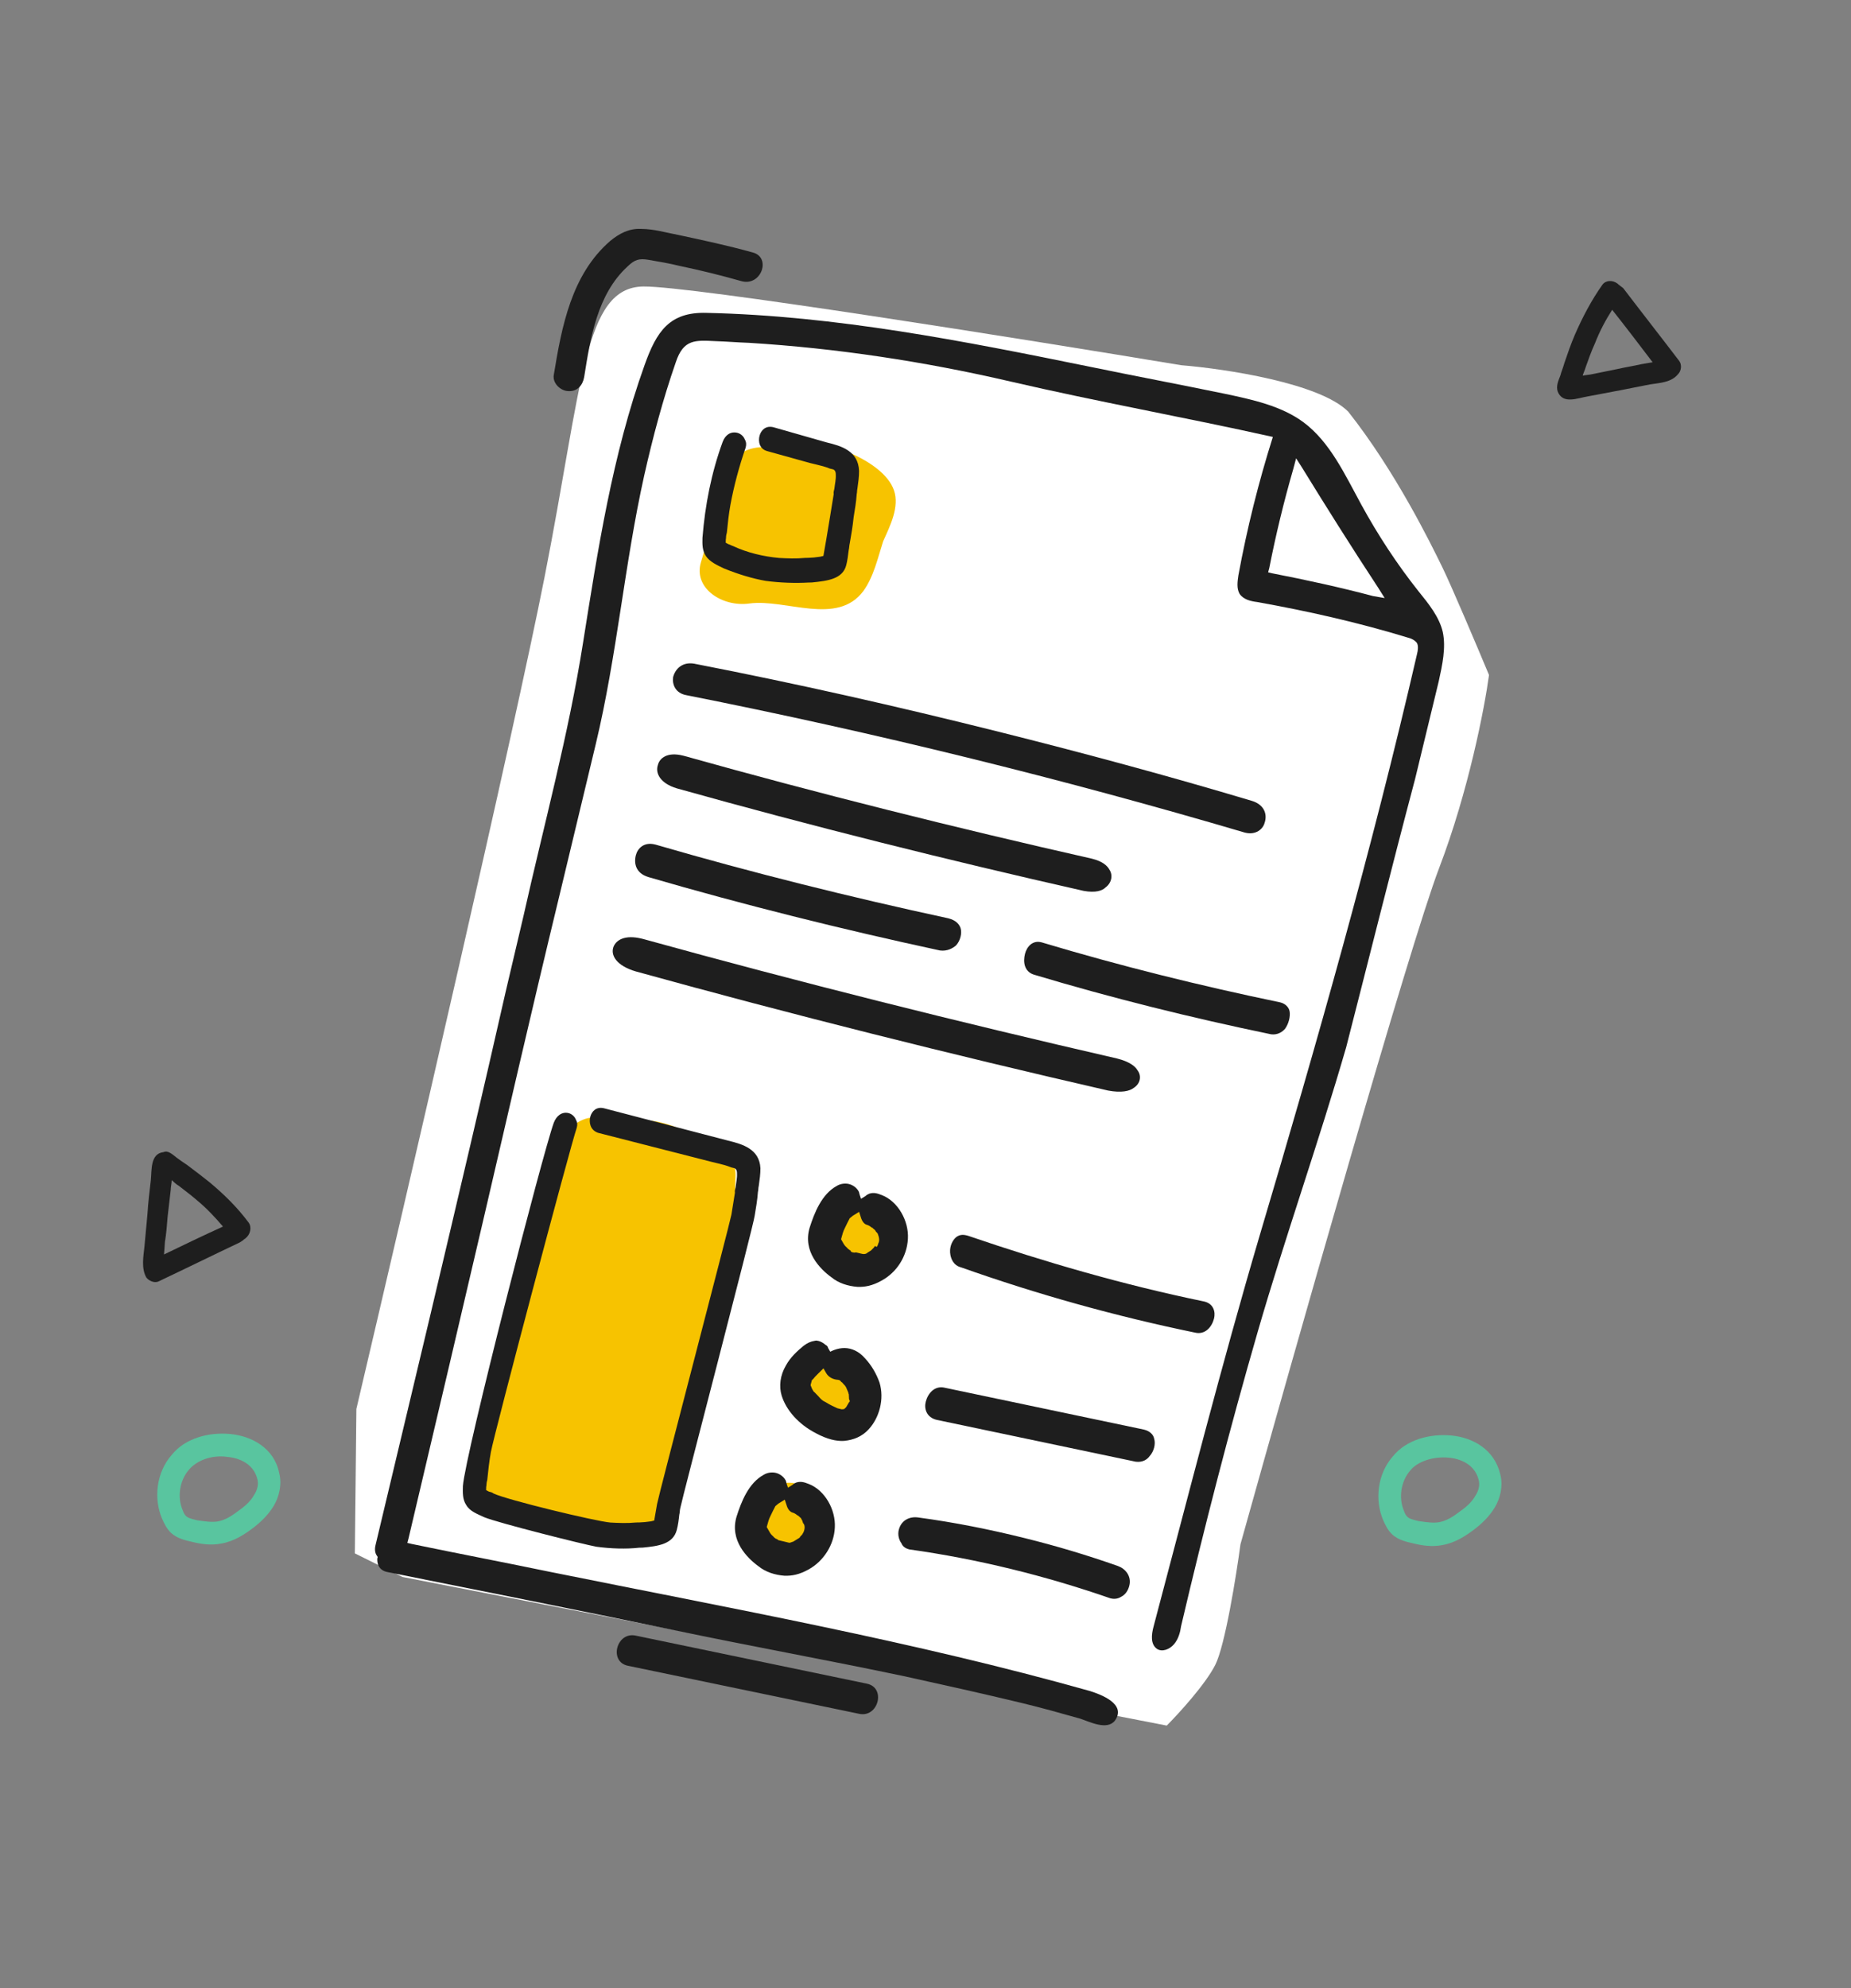 <svg width="122" height="131" viewBox="0 0 122 131" fill="none" xmlns="http://www.w3.org/2000/svg">
<rect x="0" y="0" width="122" height="131" fill="#808080" stroke="none"/>
<path d="M35.901 37.977C33.901 48.149 26.793 78.782 23.489 92.827L23.439 97.586L23.388 102.345L26.527 103.899L76.901 113.69C77.699 112.888 79.454 110.967 80.099 109.691C80.743 108.416 81.475 103.861 81.76 101.743C85.313 89.018 92.905 62.292 94.852 57.196C96.799 52.1 97.856 46.591 98.141 44.473C97.372 42.63 95.679 38.63 95.062 37.367L95.061 37.366C94.288 35.786 91.973 31.053 88.861 27.121C86.987 25.237 80.74 24.297 77.851 24.062C67.353 22.32 45.569 18.843 42.413 18.876C38.469 18.917 38.402 25.262 35.901 37.977Z" fill="white"/>
<path d="M57.025 79.263C54.417 78.636 53.293 82.857 55.902 83.484C58.511 84.112 59.634 79.891 57.025 79.263Z" fill="#F7C300"/>
<path d="M55.28 89.41C52.671 88.782 51.548 93.003 54.157 93.631C56.765 94.258 57.889 90.037 55.28 89.41Z" fill="#F7C300"/>
<path d="M52.501 97.752C49.892 97.124 48.769 101.346 51.377 101.973C53.986 102.601 55.109 98.38 52.501 97.752Z" fill="#F7C300"/>
<path d="M58.92 32.301C58.23 30.29 54.145 28.832 51.958 28.991C51.329 29.051 50.86 29.202 50.422 29.465C49.39 29.428 48.355 29.864 47.994 30.989C47.396 33.006 46.798 35.023 46.2 37.041C45.681 38.76 47.614 40.016 49.398 39.76C51.81 39.445 55.188 41.259 56.91 38.932C57.59 37.989 57.862 36.737 58.209 35.661C58.659 34.663 59.303 33.394 58.92 32.301Z" fill="#F7C300"/>
<path d="M93.268 51.327C93.792 49.165 94.303 47.052 94.827 44.891C95.065 43.804 95.316 42.669 95.091 41.627C94.853 40.633 94.172 39.793 93.492 38.953C92.063 37.153 90.814 35.239 89.732 33.263C88.651 31.286 87.669 29.125 85.908 27.817C84.439 26.734 82.539 26.328 80.733 25.945C77.782 25.337 74.819 24.778 71.868 24.17C63.534 22.472 55.094 20.8 46.56 20.614C44.118 20.545 43.27 21.848 42.485 24.051C40.357 29.985 39.408 36.204 38.426 42.362C37.469 48.423 35.852 54.325 34.505 60.343C34.111 62.016 33.729 63.64 33.335 65.313C31.884 71.722 30.334 78.316 28.273 87.022L24.758 101.774C24.68 102.067 24.71 102.334 24.86 102.526L24.894 102.586L24.868 102.684C24.85 102.94 24.909 103.474 25.582 103.584C31.874 104.842 38.119 106.088 44.398 107.395C49.39 108.443 54.563 109.378 59.65 110.449C62.21 111.015 64.77 111.58 67.318 112.195C68.638 112.513 69.946 112.881 71.207 113.237C71.807 113.434 72.956 114.023 73.481 113.369C74.277 112.262 72.536 111.634 71.842 111.414C60.212 108.141 48.237 105.981 36.374 103.587C33.281 102.945 30.223 102.364 27.131 101.722L26.848 101.654L26.926 101.36C28.948 92.801 30.459 86.354 31.918 80.102C33.377 73.85 34.841 67.392 36.91 58.844L39.27 49.013C40.672 43.164 41.153 37.196 42.461 31.324C43.028 28.809 43.69 26.317 44.541 23.87C45.05 22.329 45.831 22.414 47.169 22.477C47.916 22.501 48.602 22.562 49.349 22.586C55.128 22.94 60.919 23.817 66.592 25.134C72.361 26.473 78.16 27.508 83.894 28.787C82.948 31.782 82.19 34.823 81.622 37.91C81.565 38.312 81.495 38.764 81.701 39.125C81.953 39.498 82.425 39.612 82.862 39.665C86.216 40.266 89.531 41.014 92.782 42.006C93.018 42.063 93.241 42.169 93.39 42.361C93.493 42.541 93.462 42.846 93.397 43.09C90.422 55.996 86.787 68.742 83.01 81.454C80.49 89.998 78.314 98.572 76.03 107.173C75.887 107.71 75.826 108.319 76.246 108.629C76.584 108.866 77.087 108.675 77.379 108.33C77.672 107.985 77.788 107.545 77.845 107.143C79.369 100.647 81.035 94.185 82.889 87.769C84.704 81.499 86.897 75.32 88.726 69.002C90.223 63.175 91.698 57.239 93.268 51.327ZM90.496 39.271C88.339 38.698 86.109 38.212 83.866 37.776L83.583 37.707L83.661 37.414C84.09 35.23 84.614 33.068 85.245 30.881L85.427 30.196L85.782 30.75C87.359 33.314 89.053 36.011 90.841 38.73L91.264 39.404L90.496 39.271Z" fill="#1E1E1E"/>
<path d="M54.492 29.151L50.97 28.146C50.447 28.02 50.153 28.368 50.061 28.712C49.969 29.056 50.029 29.593 50.599 29.73L53.374 30.502C53.517 30.537 53.659 30.571 53.802 30.605C54.087 30.674 54.419 30.754 54.691 30.872L54.881 30.917C55.023 30.951 55.092 31.073 55.087 31.281C55.104 31.598 55.025 31.893 54.994 32.199C54.955 32.347 54.929 32.445 54.95 32.555C54.867 33.058 54.797 33.511 54.713 34.014C54.63 34.517 54.547 35.02 54.463 35.523L54.271 36.627L54.055 36.679C53.791 36.72 53.48 36.75 53.277 36.753L53.074 36.757C52.452 36.816 51.903 36.789 51.355 36.761C50.318 36.669 49.226 36.406 48.328 35.981C48.233 35.958 48.104 35.875 48.009 35.852L47.832 35.757L47.837 35.549C47.863 35.451 47.842 35.341 47.881 35.194L47.907 35.095C47.969 34.483 48.031 33.87 48.141 33.269C48.373 32.018 48.713 30.74 49.148 29.485C49.2 29.289 49.192 29.13 49.089 28.948C48.998 28.717 48.787 28.562 48.597 28.516C48.17 28.413 47.806 28.64 47.628 29.12C46.889 31.138 46.469 33.285 46.299 35.441C46.29 35.856 46.28 36.272 46.534 36.647C46.788 37.022 47.284 37.246 47.733 37.459C48.691 37.846 49.58 38.112 50.448 38.269C51.424 38.399 52.426 38.431 53.299 38.38L53.502 38.376C54.591 38.272 55.537 38.134 55.772 37.249C55.851 36.955 55.895 36.599 55.939 36.244C55.978 36.096 55.97 35.937 56.009 35.79C56.106 35.238 56.202 34.686 56.264 34.074C56.347 33.571 56.431 33.068 56.466 32.554C56.493 32.455 56.484 32.297 56.511 32.198C56.568 31.794 56.625 31.389 56.621 31.022C56.568 29.702 55.442 29.379 54.492 29.151Z" fill="#1E1E1E"/>
<path d="M48.665 79.734C48.644 79.625 48.657 79.576 48.636 79.467C48.615 79.358 48.628 79.309 48.606 79.201C48.172 78.006 48.9 77.145 48.013 76.153C47.945 76.032 47.864 75.961 47.783 75.889C47.471 75.555 47.014 75.392 46.425 75.353C46.297 75.27 46.215 75.199 46.087 75.116C44.576 74.024 42.744 73.581 41.26 73.896C41.153 73.922 41.046 73.948 40.939 73.974C39.419 73.295 37.88 73.441 37.014 75.203C36.941 75.289 36.902 75.435 36.877 75.533C36.786 75.874 36.73 76.275 36.755 76.748C36.682 76.834 36.656 76.932 36.571 77.066C36.108 77.681 35.735 78.524 35.404 79.585C34.093 84.351 32.734 89.105 31.436 93.822C30.472 97.272 31.841 99.47 33.661 99.392C33.768 99.366 33.862 99.388 33.969 99.362C34.089 99.288 34.243 99.273 34.35 99.247C34.504 99.233 34.597 99.255 34.751 99.241C36.272 99.92 37.083 100.635 38.492 100.976C38.518 100.878 38.497 100.769 38.523 100.672C39.467 100.693 40.586 101.378 41.603 101.313C41.71 101.287 41.804 101.31 41.911 101.284C42.381 101.398 42.98 101.024 43.579 100.65C43.758 100.538 43.81 100.343 43.802 100.186C43.781 100.077 43.746 100.017 43.678 99.896C43.657 99.787 43.636 99.679 43.581 99.51C43.765 99.191 43.988 98.727 44.104 98.288C44.13 98.19 44.169 98.044 44.194 97.947C44.267 97.861 44.366 97.677 44.477 97.445C44.503 97.347 44.563 97.31 44.589 97.212C44.684 96.665 44.702 95.839 44.742 95.123C44.721 95.014 44.759 94.868 44.785 94.77C44.833 94.211 46.031 93.464 45.327 92.723C45.366 92.576 45.392 92.479 45.43 92.333C45.963 90.698 46.415 88.992 46.887 87.395C47.695 85.1 48.837 82.109 48.665 79.734Z" fill="#F7C300"/>
<path d="M47.997 75.153L39.805 73.017C39.288 72.892 38.997 73.237 38.906 73.578C38.816 73.92 38.875 74.453 39.426 74.638L46.879 76.544C47.02 76.578 47.161 76.612 47.302 76.646C47.584 76.714 47.913 76.794 48.182 76.911L48.371 76.956C48.512 76.99 48.58 77.111 48.575 77.317C48.592 77.632 48.514 77.925 48.484 78.229C48.445 78.375 48.419 78.473 48.44 78.582C48.358 79.081 48.289 79.531 48.207 80.03C48.125 80.529 43.392 98.586 43.309 99.085L43.119 100.181L42.905 100.233C42.644 100.274 42.336 100.303 42.135 100.306L41.934 100.309C41.318 100.368 40.775 100.341 40.231 100.313C39.205 100.22 33.42 98.822 32.531 98.399C32.45 98.328 32.309 98.294 32.215 98.271L32.04 98.177L32.044 97.97C32.07 97.873 32.062 97.715 32.088 97.618L32.114 97.52C32.174 96.912 32.248 96.255 32.356 95.659C32.598 94.368 37.585 75.542 38.015 74.297C38.067 74.102 38.059 73.944 37.956 73.764C37.867 73.534 37.657 73.38 37.469 73.335C37.046 73.232 36.673 73.505 36.497 73.982C35.754 76.034 30.675 95.771 30.509 97.91C30.499 98.323 30.477 98.785 30.729 99.157C30.968 99.578 31.472 99.752 31.917 99.963C32.865 100.348 38.45 101.75 39.309 101.906C40.276 102.036 41.268 102.068 42.145 101.969L42.346 101.966C43.424 101.863 44.361 101.727 44.607 100.8C44.697 100.458 44.74 100.106 44.771 99.802C44.81 99.655 44.801 99.498 44.84 99.351C44.948 98.755 49.681 80.698 49.742 80.09C49.825 79.591 49.92 79.043 49.955 78.533C49.993 78.386 49.972 78.278 50.011 78.131C50.067 77.73 50.124 77.328 50.12 76.964C50.054 75.703 48.938 75.381 47.997 75.153Z" fill="#1E1E1E"/>
<path d="M45.242 45.802C57.607 48.252 69.975 51.295 82.055 54.857C82.779 55.039 83.246 54.618 83.35 54.213C83.54 53.67 83.344 53.029 82.537 52.773C77.052 51.131 71.431 49.616 65.833 48.214C59.173 46.547 52.474 45.031 45.772 43.73C44.987 43.587 44.507 44.058 44.365 44.614C44.297 45.081 44.505 45.671 45.242 45.802Z" fill="#1E1E1E"/>
<path d="M72.87 58.466C73.25 58.185 73.379 57.68 73.119 57.292C72.978 57.042 72.692 56.755 71.969 56.574C62.99 54.545 53.919 52.278 45.106 49.806C45.057 49.794 45.057 49.794 45.009 49.782C43.996 49.529 43.48 49.938 43.364 50.392C43.173 50.936 43.513 51.613 44.61 51.941C53.472 54.424 62.447 56.667 71.425 58.696C72.21 58.839 72.66 58.683 72.87 58.466Z" fill="#1E1E1E"/>
<path d="M74.718 71.68C75.146 71.411 75.275 70.906 74.967 70.506C74.826 70.255 74.443 69.944 73.623 69.739C63.195 67.343 52.723 64.722 42.412 61.871C42.363 61.859 42.363 61.859 42.315 61.847C41.157 61.557 40.593 61.954 40.429 62.397C40.238 62.94 40.627 63.629 41.917 64.006C52.18 66.844 62.652 69.466 73.031 71.85C73.913 72.016 74.46 71.885 74.718 71.68Z" fill="#1E1E1E"/>
<path d="M63.008 62.294C63.292 61.988 63.422 61.483 63.307 61.133C63.214 60.895 63.025 60.633 62.495 60.501C56.029 59.106 49.567 57.498 43.218 55.65L43.169 55.638C42.446 55.458 42.027 55.891 41.91 56.345C41.767 56.9 41.913 57.527 42.72 57.782C49.021 59.618 55.483 61.227 61.949 62.621C62.444 62.69 62.812 62.459 63.008 62.294Z" fill="#1E1E1E"/>
<path d="M84.696 67.783C84.932 67.466 85.062 66.962 84.996 66.623C84.951 66.398 84.762 66.136 84.377 66.04C79.119 64.951 73.816 63.636 68.675 62.093L68.627 62.081C68.049 61.937 67.678 62.382 67.56 62.836C67.417 63.39 67.515 64.004 68.129 64.21C73.269 65.754 78.524 67.057 83.782 68.146C84.228 68.203 84.548 67.961 84.696 67.783Z" fill="#1E1E1E"/>
<path d="M59.841 81.611C59.904 80.424 59.181 79.152 58.129 78.742C57.809 78.612 57.572 78.555 57.295 78.646C57.235 78.683 57.127 78.71 57.053 78.796L56.75 78.985L56.639 78.644C56.652 78.595 56.604 78.584 56.617 78.535L56.583 78.474C56.445 78.232 56.187 78.065 55.949 78.008C55.712 77.951 55.401 77.981 55.158 78.131C54.155 78.674 53.672 79.918 53.363 80.889C52.897 82.45 54.052 83.616 54.815 84.166C55.272 84.537 55.876 84.735 56.52 84.785C57.021 84.801 57.501 84.708 58.093 84.38C59.097 83.837 59.777 82.798 59.841 81.611ZM57.632 82.125L57.619 82.174C57.545 82.261 57.485 82.299 57.411 82.386L57.351 82.423L57.29 82.461C57.29 82.461 57.23 82.499 57.169 82.537C57.095 82.623 56.94 82.638 56.845 82.615C56.797 82.604 56.797 82.604 56.75 82.593L56.655 82.57C56.607 82.558 56.56 82.547 56.513 82.535C56.465 82.524 56.417 82.513 56.417 82.513C56.417 82.513 56.309 82.539 56.417 82.513C56.309 82.539 56.262 82.527 56.167 82.504C56.12 82.493 56.038 82.421 56.051 82.372L56.003 82.361C55.921 82.289 55.874 82.277 55.839 82.217C55.758 82.145 55.676 82.073 55.607 81.951L55.572 81.891L55.435 81.649L55.461 81.55C55.513 81.354 55.579 81.108 55.678 80.923C55.791 80.689 55.904 80.454 56.004 80.269L56.199 80.107C56.259 80.069 56.259 80.069 56.259 80.069L56.32 80.032L56.623 79.843L56.734 80.184C56.811 80.464 56.962 80.657 57.152 80.703C57.247 80.725 57.376 80.809 57.458 80.881L57.506 80.892C57.506 80.892 57.54 80.953 57.587 80.964C57.587 80.964 57.622 81.025 57.669 81.036L57.704 81.097C57.704 81.097 57.704 81.097 57.738 81.157C57.786 81.169 57.773 81.218 57.82 81.229L57.855 81.29C57.945 81.521 57.987 81.74 57.888 81.925C57.861 82.023 57.848 82.073 57.775 82.159C57.693 82.087 57.693 82.087 57.632 82.125Z" fill="#1E1E1E"/>
<path d="M55.024 100.643C55.088 99.456 54.365 98.184 53.312 97.774C52.993 97.644 52.755 97.587 52.479 97.678C52.418 97.715 52.31 97.742 52.236 97.828L51.934 98.017L51.822 97.676C51.835 97.627 51.788 97.616 51.801 97.567L51.766 97.506C51.629 97.264 51.37 97.097 51.133 97.04C50.895 96.983 50.584 97.013 50.342 97.163C49.338 97.706 48.856 98.95 48.547 99.921C48.081 101.482 49.236 102.648 49.999 103.198C50.456 103.569 51.06 103.767 51.703 103.817C52.205 103.833 52.684 103.74 53.277 103.412C54.28 102.869 54.974 101.781 55.024 100.643ZM52.889 101.07C52.876 101.119 52.816 101.157 52.816 101.157C52.803 101.206 52.755 101.195 52.742 101.244C52.729 101.293 52.669 101.331 52.669 101.331L52.608 101.369L52.547 101.406C52.547 101.406 52.487 101.444 52.426 101.482L52.305 101.557C52.245 101.595 52.197 101.583 52.136 101.621L52.028 101.647C51.981 101.636 51.981 101.636 51.933 101.624L51.839 101.602C51.791 101.59 51.743 101.579 51.696 101.567C51.648 101.556 51.553 101.533 51.506 101.522L51.411 101.499C51.364 101.487 51.364 101.487 51.316 101.476C51.269 101.465 51.234 101.404 51.187 101.393L51.139 101.381C51.057 101.309 51.01 101.298 50.975 101.237C50.894 101.165 50.812 101.093 50.743 100.972L50.708 100.911L50.536 100.609L50.563 100.51C50.615 100.314 50.68 100.068 50.78 99.883C50.893 99.649 51.006 99.415 51.106 99.229L51.3 99.067C51.361 99.029 51.361 99.029 51.361 99.029L51.422 98.992L51.724 98.803L51.836 99.144C51.913 99.424 52.064 99.617 52.254 99.662C52.349 99.685 52.478 99.769 52.56 99.841L52.607 99.852C52.607 99.852 52.642 99.913 52.689 99.924C52.689 99.924 52.724 99.985 52.771 99.996L52.806 100.057C52.84 100.117 52.84 100.117 52.874 100.178L52.93 100.348C53.094 100.492 53.05 100.847 52.889 101.07Z" fill="#1E1E1E"/>
<path d="M57.972 91.097C57.77 90.524 57.46 89.978 57.028 89.508C56.795 89.243 56.584 89.087 56.359 88.981C55.91 88.768 55.456 88.763 54.949 88.955L54.72 89.057L54.582 88.814C54.56 88.705 54.478 88.633 54.431 88.621C54.267 88.477 54.09 88.382 53.947 88.348C53.852 88.325 53.804 88.313 53.696 88.34C53.432 88.381 53.203 88.483 52.947 88.683C52.557 89.008 52.093 89.42 51.793 89.976C51.42 90.619 51.331 91.331 51.52 91.953C51.821 92.915 52.636 93.844 53.794 94.437C54.502 94.817 55.12 94.966 55.635 94.933C56.258 94.873 56.825 94.643 57.255 94.17C57.966 93.399 58.294 92.169 57.972 91.097ZM55.957 92.392L55.77 92.713L55.636 92.838L55.48 92.853C55.433 92.842 55.385 92.83 55.338 92.819C55.29 92.807 55.242 92.796 55.195 92.784C54.97 92.678 54.698 92.56 54.439 92.393L54.262 92.298C54.132 92.215 54.016 92.082 53.899 91.949C53.817 91.877 53.783 91.816 53.701 91.744L53.619 91.672C53.584 91.611 53.55 91.551 53.516 91.49L53.425 91.259L53.465 91.111L53.504 90.964C53.517 90.915 53.517 90.915 53.578 90.877L53.725 90.703C53.799 90.616 53.859 90.578 53.933 90.491L54.276 90.155L54.448 90.458C54.62 90.761 54.94 90.891 55.238 90.91L55.334 90.933L55.416 91.005C55.45 91.066 55.498 91.077 55.498 91.077L55.614 91.21C55.696 91.282 55.73 91.343 55.765 91.403L55.89 91.695C55.924 91.756 55.911 91.805 55.946 91.865L55.962 92.184C56.031 92.305 56.018 92.354 55.957 92.392Z" fill="#1E1E1E"/>
<path d="M59.931 102.083C64.432 102.713 68.912 103.82 73.192 105.307C73.385 105.354 73.639 105.363 73.883 105.21C74.177 105.068 74.351 104.79 74.43 104.487C74.599 103.833 74.16 103.349 73.692 103.18C71.672 102.467 69.627 101.854 67.507 101.33C65.195 100.758 62.904 100.3 60.527 99.98C59.984 99.899 59.411 100.133 59.241 100.787C59.163 101.089 59.229 101.427 59.418 101.688C59.51 101.925 59.738 102.035 59.931 102.083Z" fill="#1E1E1E"/>
<path d="M75.768 95.941C76.052 95.636 76.183 95.133 76.069 94.783C76.025 94.558 75.836 94.297 75.402 94.19L62.28 91.433C61.605 91.266 61.16 91.799 61.016 92.352C60.899 92.805 61.057 93.38 61.731 93.546L74.854 96.304C75.301 96.361 75.607 96.168 75.768 95.941Z" fill="#1E1E1E"/>
<path d="M79.287 85.732C74.078 84.657 68.878 83.155 63.791 81.414C63.743 81.402 63.743 81.402 63.694 81.39C63.405 81.318 63.186 81.371 62.99 81.537C62.719 81.792 62.553 82.233 62.642 82.684C62.686 82.909 62.823 83.372 63.353 83.503C68.379 85.283 73.544 86.723 78.752 87.797C79.427 87.964 79.872 87.431 80.016 86.877C80.12 86.474 80.022 85.86 79.287 85.732Z" fill="#1E1E1E"/>
<path d="M49.601 16.631C47.986 16.181 46.393 15.84 44.753 15.488C43.926 15.336 43.125 15.086 42.261 15.081C41.457 15.038 40.803 15.396 40.221 15.874C37.657 18.094 37.023 21.516 36.5 24.705C36.409 25.253 36.942 25.748 37.446 25.768C38.046 25.812 38.412 25.384 38.504 24.836C38.91 22.292 39.357 19.395 41.363 17.556C41.837 17.102 42.115 17.015 42.75 17.12C43.432 17.236 44.115 17.353 44.786 17.518C46.187 17.812 47.527 18.142 48.903 18.533C50.196 18.852 50.846 16.938 49.601 16.631Z" fill="#1E1E1E"/>
<path d="M57.141 110.93C52.075 109.878 46.96 108.814 41.893 107.761C40.627 107.498 40.117 109.485 41.383 109.748C46.45 110.8 51.565 111.864 56.631 112.916C57.898 113.179 58.408 111.193 57.141 110.93Z" fill="#1E1E1E"/>
<path d="M102.84 24.751C102.916 24.459 103.027 24.227 103.103 23.935C103.315 23.313 103.528 22.692 103.788 22.082C104.296 20.912 104.899 19.765 105.621 18.751C105.853 18.445 106.309 18.454 106.606 18.683C106.654 18.695 106.641 18.743 106.689 18.755C106.772 18.828 106.903 18.912 106.986 18.984C108.201 20.579 109.463 22.186 110.678 23.781C110.867 24.035 110.814 24.436 110.607 24.645C110.155 25.207 109.387 25.225 108.749 25.327L106.764 25.718C106.066 25.857 105.32 25.984 104.622 26.123C103.985 26.225 103.007 26.658 102.67 25.797C102.555 25.458 102.691 25.129 102.84 24.751ZM106.566 24.322C107.108 24.197 107.637 24.12 108.179 23.994C108.444 23.956 108.66 23.906 108.925 23.867C108.052 22.719 107.179 21.571 106.259 20.411C105.83 21.083 105.436 21.815 105.125 22.619C104.89 23.131 104.703 23.655 104.516 24.18C104.465 24.374 104.367 24.557 104.316 24.752C104.533 24.702 104.737 24.7 104.954 24.65L106.566 24.322Z" fill="#1E1E1E"/>
<path d="M11.651 76.278C11.865 76.435 12.078 76.591 12.34 76.759C12.851 77.144 13.361 77.529 13.824 77.902C14.785 78.709 15.638 79.541 16.392 80.555C16.616 80.87 16.489 81.356 16.174 81.59C16.161 81.638 16.113 81.626 16.113 81.626C16.04 81.712 15.919 81.786 15.799 81.86C14 82.711 12.249 83.575 10.45 84.426C10.161 84.562 9.803 84.37 9.65 84.177C9.298 83.572 9.453 82.781 9.521 82.125L9.718 79.998C9.764 79.232 9.858 78.478 9.939 77.773C10.008 77.117 9.891 76 10.78 75.908C11.07 75.772 11.354 76.05 11.651 76.278ZM11.047 80.17C11.004 80.729 10.96 81.288 10.869 81.836C10.853 82.091 10.838 82.346 10.81 82.65C12.09 82.033 13.369 81.416 14.697 80.811C14.189 80.219 13.633 79.616 13.005 79.099C12.589 78.737 12.162 78.425 11.782 78.124C11.603 78.028 11.485 77.895 11.319 77.751C11.316 77.957 11.253 78.201 11.251 78.407L11.047 80.17Z" fill="#1E1E1E"/>
<path fill-rule="evenodd" clip-rule="evenodd" d="M95.674 94.579C94.282 94.444 92.703 94.832 91.799 95.958C90.787 97.109 90.596 98.826 91.166 100.159C91.295 100.45 91.458 100.802 91.743 101.079C92.194 101.502 92.781 101.595 93.164 101.689C93.691 101.819 94.374 101.936 95.073 101.797C95.927 101.644 96.606 101.189 97.177 100.759C97.686 100.366 98.161 99.913 98.517 99.326C98.873 98.74 99.088 97.911 98.883 97.134C98.496 95.483 97.065 94.715 95.674 94.579ZM95.498 96.04C96.541 96.142 97.267 96.684 97.46 97.509C97.54 97.789 97.487 98.19 97.242 98.545C97.045 98.911 96.704 99.242 96.268 99.55C95.758 99.943 95.334 100.201 94.852 100.29C94.479 100.354 94.035 100.296 93.496 100.215C93.113 100.12 92.873 100.061 92.755 99.928C92.672 99.856 92.602 99.735 92.544 99.565C92.159 98.692 92.342 97.596 92.928 96.911C93.392 96.299 94.454 95.938 95.498 96.04Z" fill="#59C59F"/>
<path fill-rule="evenodd" clip-rule="evenodd" d="M15.19 94.48C13.798 94.344 12.219 94.733 11.315 95.859C10.303 97.01 10.112 98.726 10.682 100.06C10.811 100.351 10.974 100.702 11.259 100.98C11.71 101.402 12.297 101.495 12.68 101.59C13.207 101.72 13.89 101.836 14.589 101.697C15.444 101.545 16.122 101.09 16.693 100.66C17.202 100.267 17.677 99.813 18.033 99.227C18.389 98.64 18.605 97.811 18.399 97.034C18.06 95.395 16.581 94.615 15.19 94.48ZM15.001 95.989C16.045 96.091 16.77 96.633 16.964 97.459C17.044 97.738 16.991 98.14 16.746 98.494C16.549 98.861 16.208 99.192 15.771 99.499C15.261 99.892 14.838 100.151 14.356 100.239C13.983 100.303 13.539 100.245 12.999 100.164C12.616 100.07 12.377 100.011 12.258 99.878C12.175 99.806 12.105 99.684 12.047 99.515C11.662 98.642 11.845 97.546 12.431 96.86C12.956 96.211 13.97 95.839 15.001 95.989Z" fill="#59C59F"/>
</svg>

